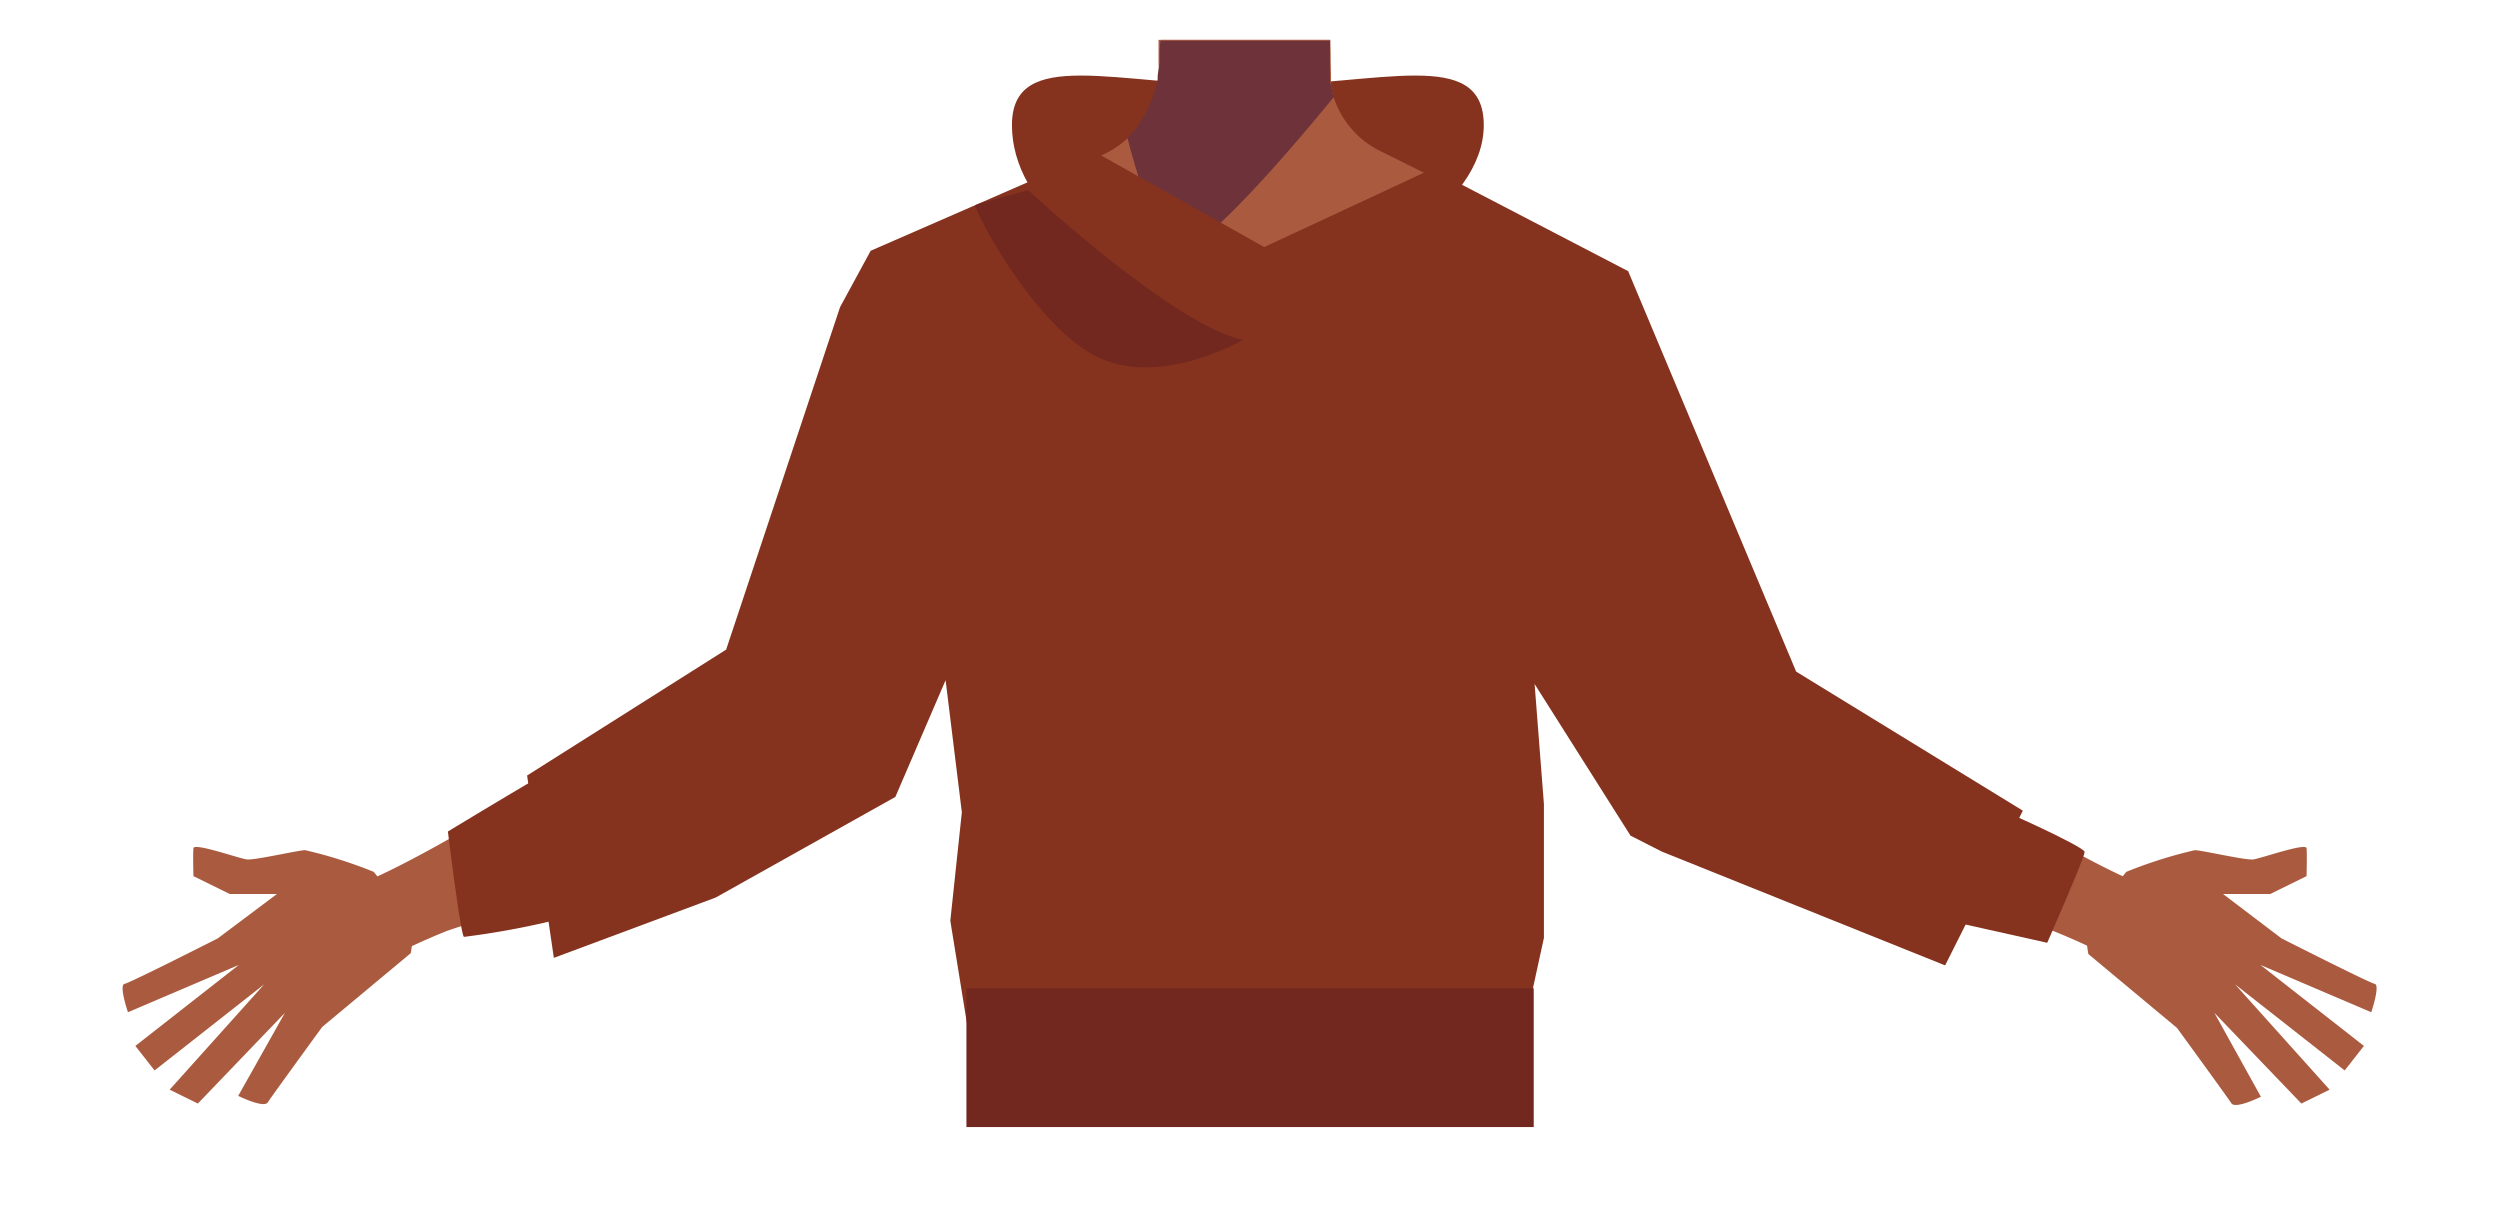 <svg xmlns="http://www.w3.org/2000/svg" viewBox="0 0 169.18 81.6"><defs><style>.cls-1{fill:#85331e;}.cls-2{fill:#aa5b3f;}.cls-3{fill:#6d323a;}.cls-4,.cls-6{fill:none;stroke-miterlimit:10;}.cls-4{stroke:#000;stroke-width:3px;}.cls-5{fill:#473415;}.cls-6{stroke:#4f3742;}.cls-7{fill:#72271f;}</style></defs><g id="Calque_7" data-name="Calque 7"><path class="cls-1" d="M68.48,8.48c0-5.39,7.15-2.69,16-2.69s15.93-2.7,15.93,2.69S92.24,19.2,83.43,19.2,68.48,13.87,68.48,8.48Z"/><path class="cls-2" d="M25.29,59a30.73,30.73,0,0,0-4.65-1.47c-.66.05-3.41.69-3.93.63s-3.58-1.15-3.62-.76,0,1.89,0,1.89l2.46,1.21,3.19,0-4,3s-5.91,3-6.31,3.08.23,1.92.23,1.92l7.5-3.2-7,5.48,1.3,1.66,7.42-5.83-6.4,7.13,1.91.94,5.89-6.14-3.16,5.62s1.73.86,2,.44,3.68-5.1,3.68-5.1l6-5,.3-2Z"/><path class="cls-2" d="M110.17,22.83c-.12,8.3-5.66,7.17-8,9.14-2.72,2.33-1.79,10.82-3.72,13.84-.53.83-2.45,2.18-3.41,2-2.71-.62-5.2-6.64-7.52-8.15-1.37-.89-5.1-.79-6.53,0-2.43,1.33-4.81,7.53-7.51,8.15-1,.22-2.89-1.13-3.42-2-1.93-3-1-11.51-3.72-13.84-2.3-2-7.83-.84-8-9.14C58.33,17.08,66,14.76,66,14.76l8.68-4.31a6.77,6.77,0,0,0,1.53-1,5.78,5.78,0,0,0,.5-.49l.14-.16h0A6.89,6.89,0,0,0,78.4,5.2a6.85,6.85,0,0,0,0-.91V2.7H90l0,1.08v1a1.48,1.48,0,0,0,0,.21h0c0,.14,0,.28,0,.42a6.68,6.68,0,0,0,.2,1,6.18,6.18,0,0,0,3.18,3.8l8.76,4.35a5.24,5.24,0,0,0,.69.28C104.37,15.38,110.25,17.78,110.17,22.83Z"/><polygon class="cls-2" points="90.21 13.14 84.26 20.17 81.06 16.34 78.38 13.14 78.54 4.16 78.55 3.68 78.56 2.7 90.03 2.7 90.03 2.75 90.05 3.76 90.05 3.76 90.05 4.1 90.07 5.01 90.07 5.02 90.07 5.29 90.1 6.76 90.21 13.14"/><path class="cls-3" d="M90.32,6.49l-.22.27c-1.12,1.37-6.24,7.58-9,9.58-.69.5-1.24.74-1.55.58C78,16.22,76.3,9.34,76.3,9.34l0,0s.18-.18.37-.4l.23-.29v0a8.46,8.46,0,0,0,1.44-3.27l0-.14c0-.3.1-.65.14-1,0-.16,0-.32,0-.48,0-.31,0-.64.06-1H90V5.13l0,.16,0,.15.2,1Z"/><path class="cls-4" d="M99.35,58a49.46,49.46,0,0,1-1.21-7.31c0-2,.86-6,.39-7.93-2.12-8.55-26.71-8.57-28.83,0-.47,1.94.38,6,.39,7.93A50.82,50.82,0,0,1,68.88,58C66.49,68.84,84.09,73.83,84.09,73.83S101.74,68.84,99.35,58Z"/><path class="cls-2" d="M59.25,46.17c-2.1-3.25-7-1.8-8.76-1.18a47.54,47.54,0,0,0-6.6,3.61C39.79,51.11,27.56,59,23.06,60.29c-3.15.94,1.62,5.4,1.62,5.4A43.78,43.78,0,0,1,30.24,63c4.62-1.64,11.26-2.5,19-4.93a32.06,32.06,0,0,0,7.54-4C61.4,50.43,59.86,47.11,59.25,46.17Z"/><path class="cls-2" d="M143.89,59a30.73,30.73,0,0,1,4.65-1.47c.66.05,3.41.69,3.93.63s3.58-1.15,3.62-.76,0,1.89,0,1.89l-2.46,1.21-3.19,0,3.95,3s5.92,3,6.31,3.08-.23,1.92-.23,1.92l-7.5-3.2,7,5.48-1.3,1.66-7.42-5.83,6.4,7.13-1.91.94-5.89-6.14L153,74.22s-1.73.86-2,.44-3.68-5.1-3.68-5.1l-6-5-.3-2Z"/><path class="cls-2" d="M109.93,46.17c2.1-3.25,7-1.8,8.76-1.18a47.54,47.54,0,0,1,6.6,3.61c4.1,2.51,16.33,10.35,20.83,11.69,3.15.94-1.62,5.4-1.62,5.4A43.78,43.78,0,0,0,138.94,63c-4.62-1.64-11.26-2.5-19-4.93a32.25,32.25,0,0,1-7.54-4C107.78,50.43,109.32,47.11,109.93,46.17Z"/><polygon class="cls-5" points="66.93 67.87 67.26 63.01 100.77 63.01 101.2 67.22 66.93 67.87"/><polyline class="cls-6" points="82.69 67.56 85.93 67.56 85.71 74.54"/><polygon class="cls-1" points="35.67 52.48 37.48 64.82 48.43 60.74 60.59 53.93 63.99 46.03 65.09 54.97 64.31 62.31 66.25 74.29 102.12 74.29 104.48 63.47 104.48 54.41 103.85 46.29 110.34 56.55 112.46 57.63 131.63 65.33 136.89 54.86 121.55 45.45 110.18 18.35 96.89 11.44 85.55 16.72 74.16 10.32 58.92 16.97 56.85 20.78 49.14 43.96 35.67 52.48"/><path class="cls-7" d="M69.58,12.87S79.38,22,84.11,23c0,0-5.68,3.33-10,1.08S65.81,14,66,13.88,69.58,12.87,69.58,12.87Z"/><path class="cls-1" d="M37.7,51.92c-.22,0-7.39,4.35-7.39,4.35s.87,7.09,1.09,7.13a55.12,55.12,0,0,0,7-1.34C38.71,61.78,37.7,51.92,37.7,51.92Z"/><path class="cls-1" d="M134.7,54.53c.22,0,6.35,2.76,6.37,3.12s-2.53,6.15-2.53,6.15l-10.35-2.31Z"/><rect class="cls-7" x="65.4" y="66.88" width="38.39" height="9.39"/></g></svg>